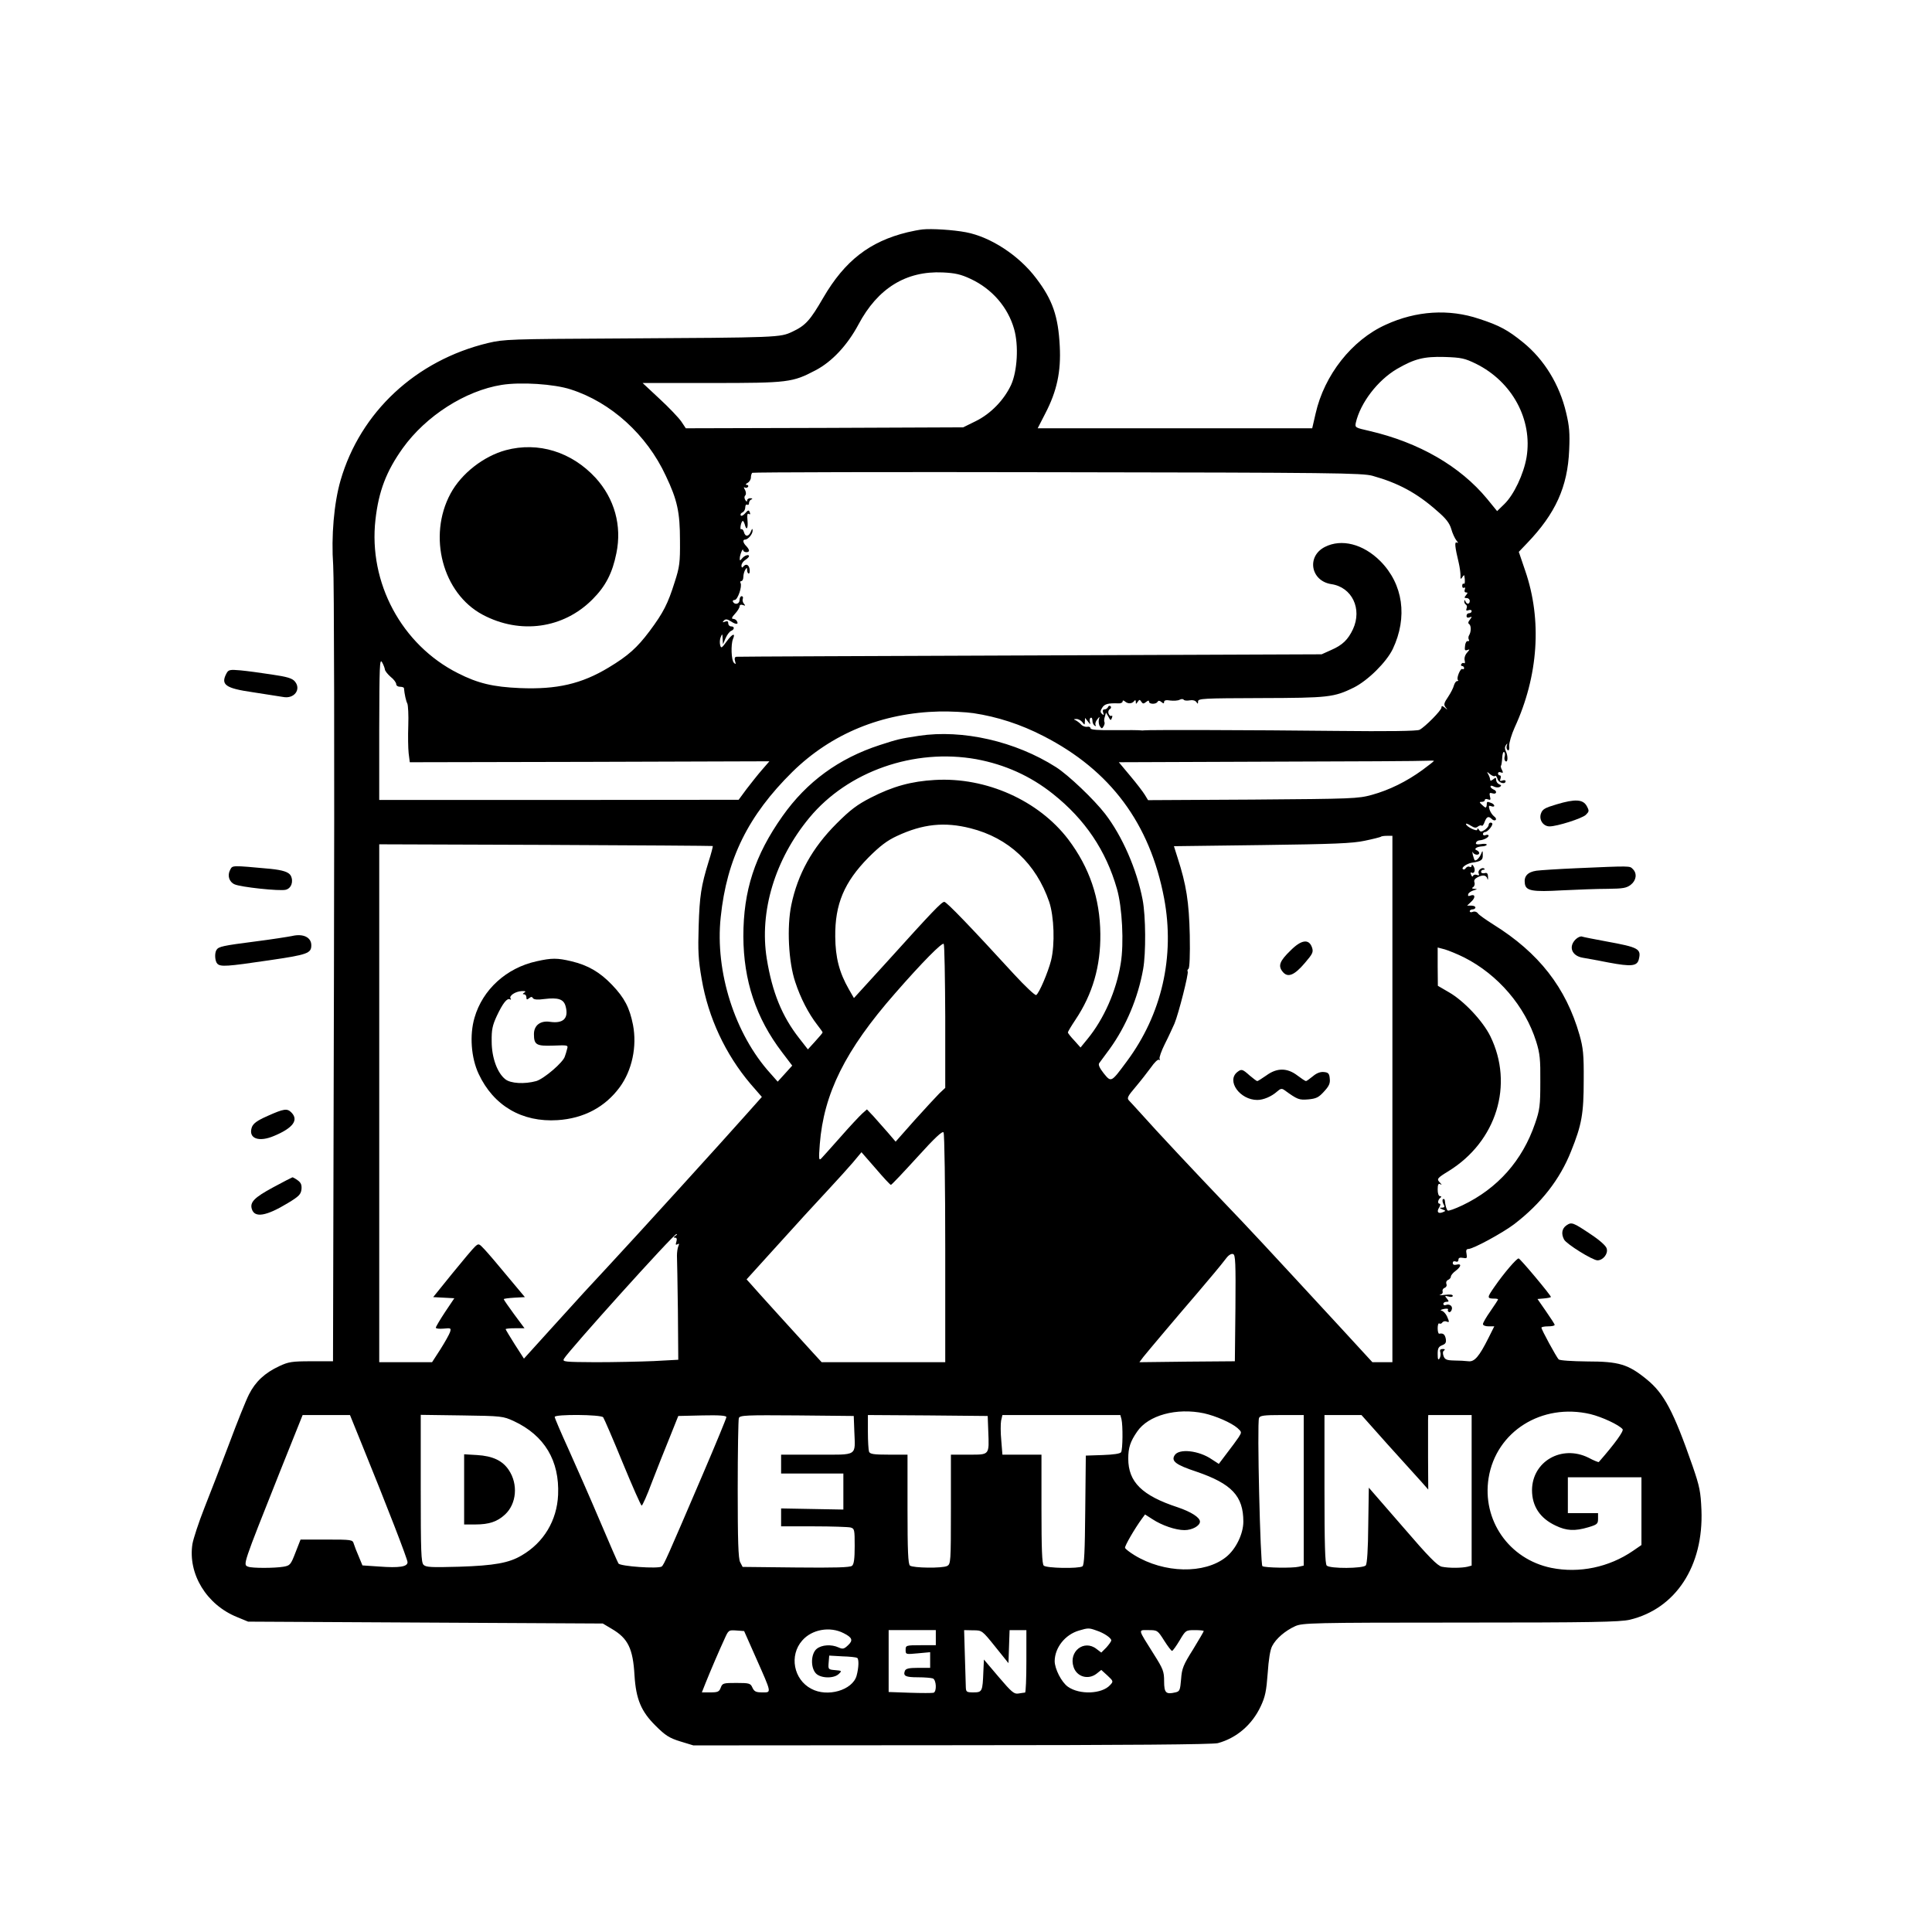 <?xml version="1.0" standalone="no"?>
<!DOCTYPE svg PUBLIC "-//W3C//DTD SVG 20010904//EN"
 "http://www.w3.org/TR/2001/REC-SVG-20010904/DTD/svg10.dtd">
<svg version="1.0" xmlns="http://www.w3.org/2000/svg"
 width="1024pt" height="1024pt" viewBox="0 0 1024 1024"
 preserveAspectRatio="xMidYMid meet">
<g transform="translate(0,1024) scale(0.1,-0.1)"
fill="#000000" stroke="none">
<path d="M4890 9024 c-19 -2 -55 -9 -80 -15 -201 -49 -332 -151 -446 -346 -70
-121 -94 -148 -164 -181 -67 -31 -64 -31 -925 -36 -570 -3 -604 -4 -688 -24
-383 -92 -677 -366 -782 -728 -35 -121 -50 -297 -39 -451 5 -69 7 -1001 4
-2170 l-5 -2048 -115 0 c-103 0 -121 -3 -170 -26 -77 -36 -126 -82 -160 -149
-16 -31 -63 -148 -105 -261 -42 -112 -102 -266 -132 -342 -30 -76 -58 -162
-63 -190 -25 -159 75 -323 237 -388 l58 -24 940 -5 940 -5 47 -28 c86 -50 113
-104 121 -247 8 -126 35 -191 112 -267 52 -52 73 -65 131 -83 l69 -21 1370 1
c939 0 1383 4 1410 11 99 27 181 97 227 195 24 51 30 81 37 175 5 73 13 125
24 145 20 39 69 81 122 105 38 17 89 19 875 19 701 0 845 3 898 15 243 58 392
284 380 582 -4 95 -9 123 -47 233 -101 290 -151 384 -243 459 -98 80 -147 95
-315 95 -81 1 -146 5 -152 11 -12 13 -91 157 -91 168 0 4 16 7 35 7 19 0 35 3
35 8 0 4 -21 36 -46 72 l-45 65 35 3 c20 2 36 5 36 8 0 9 -163 204 -171 204
-11 0 -78 -78 -127 -149 -42 -60 -42 -64 1 -64 9 0 17 -2 17 -4 0 -3 -18 -30
-40 -62 -22 -31 -40 -62 -40 -69 0 -7 13 -12 30 -12 l30 0 -31 -62 c-49 -98
-74 -127 -106 -123 -16 2 -50 4 -76 4 -40 1 -49 5 -56 24 -5 14 -4 25 3 29 7
5 4 8 -7 8 -13 0 -17 -5 -13 -17 3 -10 1 -25 -4 -33 -7 -11 -10 -5 -10 23 0
30 4 39 24 47 18 7 22 14 19 34 -5 24 -14 31 -35 27 -5 0 -8 13 -8 30 0 16 4
28 9 24 5 -3 13 0 16 6 4 5 13 8 21 5 17 -7 17 -4 3 28 -7 14 -19 27 -28 29
-10 2 -5 5 11 9 15 3 25 2 23 -3 -3 -4 -1 -10 4 -13 5 -3 12 2 15 11 8 19 -10
34 -31 26 -7 -3 -13 0 -13 6 0 6 7 11 16 11 14 0 15 2 3 17 -13 15 -12 16 9
11 12 -4 22 -2 22 4 0 7 -16 8 -42 5 -24 -3 -35 -3 -25 0 10 3 16 11 13 18 -2
7 2 16 11 19 9 4 13 13 9 21 -3 9 1 18 9 21 8 4 15 11 15 18 0 6 11 20 25 30
30 23 33 40 5 33 -13 -3 -20 0 -20 9 0 8 6 11 15 8 9 -4 15 0 15 9 0 10 7 13
24 10 21 -4 23 -2 19 21 -4 18 -1 26 9 26 26 0 182 85 244 132 142 109 242
237 301 386 57 141 67 200 67 377 1 137 -3 171 -22 239 -72 252 -216 436 -457
586 -38 24 -75 50 -81 58 -6 9 -18 13 -28 9 -9 -4 -16 -2 -16 3 0 6 7 10 15
10 8 0 15 5 15 10 0 6 -10 10 -22 10 l-22 0 22 21 c24 22 21 42 -5 32 -11 -4
-14 -2 -11 8 2 7 15 16 29 20 20 6 21 7 4 8 -14 1 -16 4 -7 9 7 5 10 16 7 25
-4 10 1 19 14 26 29 16 49 13 54 -6 3 -10 4 -6 4 8 -1 20 -5 25 -19 21 -10 -2
-18 1 -18 7 0 6 5 11 12 11 6 0 9 2 6 5 -11 12 -37 -7 -31 -23 5 -11 2 -14
-10 -9 -8 3 -17 1 -20 -6 -2 -6 -6 -3 -10 7 -4 9 -3 15 2 11 15 -9 23 13 12
32 -6 11 -11 13 -11 5 0 -7 -5 -10 -11 -6 -6 3 -15 0 -20 -7 -4 -7 -11 -10
-16 -5 -8 8 21 28 46 33 52 8 61 14 60 41 0 25 -1 26 -9 6 -8 -21 -28 -40 -34
-33 -2 2 -6 15 -10 29 -3 14 -3 19 0 13 7 -15 34 -18 34 -4 0 5 -6 11 -12 14
-19 6 -3 19 26 21 14 0 26 5 26 9 0 5 -14 6 -31 3 -20 -3 -29 -1 -26 7 2 7 10
12 18 13 22 1 49 15 49 25 0 4 -7 6 -15 3 -8 -4 -15 -1 -15 5 0 6 5 11 11 11
12 0 38 29 39 43 0 4 -4 7 -10 7 -5 0 -10 -6 -10 -13 0 -7 -10 -18 -21 -26
-18 -11 -23 -11 -30 1 -6 9 -9 9 -9 1 0 -13 -60 16 -60 30 0 4 11 0 25 -9 19
-12 28 -14 38 -5 8 6 17 8 20 5 4 -4 11 5 16 20 11 29 21 32 39 14 6 -6 15 -8
19 -4 5 4 1 13 -8 19 -9 7 -20 23 -24 36 -6 20 -4 23 9 18 9 -4 16 -2 16 2 0
5 -7 12 -16 15 -22 9 -24 8 -24 -9 0 -8 -3 -15 -6 -15 -3 0 -12 7 -20 15 -14
13 -14 15 0 15 9 0 16 4 16 10 0 5 7 7 17 3 13 -5 15 -2 10 16 -4 18 -2 21 14
16 22 -7 26 13 4 21 -8 4 -15 10 -15 15 0 6 7 6 18 0 10 -5 24 -6 31 -2 10 6
9 10 -3 14 -9 4 -16 14 -16 23 0 13 -3 14 -15 4 -8 -7 -16 -10 -16 -6 -1 3 -2
9 -3 14 -1 4 -5 14 -10 22 -7 10 -3 10 11 -3 11 -9 23 -14 27 -10 4 4 9 -3 13
-15 5 -22 43 -32 43 -12 0 5 -8 6 -17 3 -12 -5 -15 -2 -10 10 3 9 2 17 -3 17
-6 0 -10 5 -10 11 0 6 7 9 15 5 12 -4 13 -2 6 13 -6 10 -8 21 -5 23 2 3 5 21
6 41 1 20 5 34 10 31 5 -3 6 -14 3 -24 -3 -10 -1 -21 5 -25 13 -8 13 30 1 54
-6 11 -6 22 1 32 8 11 9 11 4 -3 -3 -10 0 -20 5 -24 7 -4 10 5 8 22 -1 16 12
60 29 98 126 273 146 570 56 831 l-34 100 43 45 c152 158 216 300 224 495 4
89 1 126 -16 197 -35 150 -117 283 -228 373 -80 65 -125 90 -233 125 -160 54
-334 43 -495 -31 -180 -81 -326 -267 -372 -471 l-18 -78 -727 0 -728 0 40 78
c62 119 84 222 77 357 -8 159 -38 246 -125 360 -91 121 -241 219 -372 244 -68
13 -183 20 -230 15z m254 -262 c114 -53 198 -150 231 -266 25 -87 17 -223 -16
-296 -38 -81 -108 -153 -187 -192 l-67 -33 -735 -3 -735 -2 -24 36 c-14 20
-65 74 -115 120 l-90 84 365 0 c407 0 429 3 551 67 88 46 169 133 228 243 102
192 252 285 447 276 65 -3 96 -10 147 -34z m2679 -450 c192 -95 301 -296 268
-496 -15 -88 -67 -199 -118 -248 l-38 -37 -53 65 c-143 173 -361 299 -624 360
-75 17 -77 18 -72 43 24 105 115 225 219 286 92 53 141 66 251 63 90 -3 107
-7 167 -36z m-4798 -136 c213 -68 403 -240 504 -458 61 -128 75 -193 75 -343
1 -116 -2 -140 -28 -220 -36 -115 -60 -162 -133 -260 -66 -88 -114 -131 -217
-193 -144 -87 -275 -117 -470 -109 -142 6 -223 25 -329 79 -298 150 -475 480
-437 814 17 150 57 256 145 379 123 171 331 304 524 335 101 16 277 5 366 -24z
m4250 -458 c136 -38 235 -91 342 -186 47 -40 66 -65 75 -96 6 -22 19 -50 27
-60 10 -12 11 -16 3 -12 -14 8 -11 -22 10 -109 5 -22 9 -51 9 -65 -1 -20 1
-22 9 -10 5 8 10 13 11 10 5 -28 4 -48 -3 -44 -4 3 -8 -2 -8 -11 0 -9 4 -13
10 -10 6 3 7 -1 4 -9 -4 -9 -1 -16 6 -16 10 0 10 -3 0 -15 -10 -12 -10 -15 4
-15 9 0 16 -7 16 -15 0 -18 -16 -20 -23 -2 -4 9 -6 9 -6 0 -1 -6 3 -14 9 -18
5 -3 7 -12 3 -20 -4 -11 -1 -13 11 -9 9 3 16 1 16 -5 0 -6 -6 -11 -13 -11 -8
0 -14 -6 -14 -14 0 -9 6 -12 16 -8 14 5 14 4 2 -12 -10 -12 -11 -20 -4 -24 11
-8 11 -41 -1 -60 -4 -6 -4 -17 -1 -22 4 -6 1 -9 -5 -8 -7 2 -14 -10 -15 -25
-3 -23 -1 -27 13 -22 13 5 13 3 -2 -14 -11 -12 -16 -29 -13 -41 3 -11 1 -18
-3 -15 -5 3 -11 1 -15 -5 -3 -5 -1 -10 4 -10 6 0 11 -5 11 -11 0 -5 -4 -8 -9
-5 -10 7 -33 -49 -24 -58 4 -3 2 -6 -4 -6 -6 0 -13 -10 -17 -23 -3 -13 -17
-40 -31 -61 -22 -32 -24 -41 -13 -55 12 -14 11 -15 -4 -2 -14 11 -18 11 -18 1
0 -15 -86 -102 -116 -118 -13 -7 -167 -9 -444 -6 -444 5 -1000 6 -1016 3 -5
-1 -13 -1 -19 0 -5 1 -67 2 -137 1 -89 -1 -128 2 -128 10 0 6 -8 10 -17 8 -10
-2 -25 3 -33 12 -8 9 -22 19 -30 23 -11 4 -10 6 4 6 10 1 25 -7 32 -16 13 -17
13 -17 14 2 l1 20 16 -20 c12 -16 14 -16 10 -3 -3 10 -2 20 3 23 6 4 10 -3 10
-14 0 -11 5 -23 12 -27 6 -4 8 -3 5 3 -4 6 0 19 8 29 14 18 14 18 9 -1 -2 -11
0 -27 6 -35 9 -13 11 -13 19 0 5 8 7 18 5 22 -3 5 -2 18 2 30 l6 21 13 -22
c10 -20 13 -21 18 -7 4 10 3 15 -2 12 -5 -3 -12 2 -15 11 -4 9 -1 20 6 24 7 4
9 12 4 16 -5 4 -11 2 -13 -4 -3 -7 -11 -13 -19 -13 -8 0 -11 -6 -7 -17 5 -14
3 -15 -6 -7 -10 9 -10 16 1 33 12 20 32 25 86 23 12 -1 22 4 22 10 0 7 5 7 14
-1 16 -13 37 -11 48 4 5 6 8 4 8 -5 0 -13 1 -13 10 0 9 13 11 13 19 1 8 -12
12 -12 25 -2 11 9 16 10 16 2 0 -14 37 -15 45 -1 5 8 11 7 21 -1 11 -9 14 -9
14 1 0 8 11 11 33 7 17 -2 40 -1 49 4 9 5 19 5 22 0 3 -4 17 -6 32 -3 16 3 29
-1 35 -9 7 -11 9 -11 9 3 0 16 27 17 333 18 359 1 387 4 493 56 75 38 172 134
206 204 80 169 55 344 -66 466 -91 91 -206 120 -294 75 -98 -50 -75 -180 34
-197 110 -16 165 -131 115 -239 -26 -55 -55 -84 -115 -110 l-51 -23 -1545 -6
c-850 -3 -1551 -6 -1558 -7 -8 -2 -10 -10 -6 -23 5 -17 4 -19 -6 -9 -14 13
-17 97 -5 126 15 35 -4 28 -33 -12 -27 -37 -30 -39 -35 -20 -3 12 -2 31 3 42
8 20 9 19 10 -8 l2 -30 14 33 c8 18 21 35 29 38 19 8 19 24 0 24 -8 0 -15 7
-15 16 0 11 -5 14 -17 9 -14 -5 -15 -4 -6 6 9 9 18 8 38 -5 27 -18 42 -16 30
3 -3 6 -12 11 -20 11 -9 0 -6 9 10 26 14 15 25 33 25 40 0 8 7 11 18 7 13 -5
14 -3 5 7 -6 7 -9 19 -6 26 3 8 0 14 -6 14 -6 0 -11 -9 -11 -20 0 -21 -24 -28
-35 -10 -3 6 1 10 9 10 16 0 41 73 31 90 -3 6 -1 10 4 10 6 0 11 10 11 23 0
12 5 29 10 37 8 13 10 12 10 -2 0 -10 4 -18 9 -18 4 0 6 11 4 25 -5 24 -21 29
-35 10 -5 -6 -8 -2 -8 7 0 10 9 23 20 30 11 7 20 16 20 20 0 12 -24 4 -37 -12
-11 -13 -12 -13 -12 0 0 19 17 59 18 44 1 -13 31 -15 31 -2 0 5 -7 16 -15 24
-17 17 -20 34 -6 34 16 0 41 30 40 48 0 12 -3 11 -9 -5 -11 -28 -30 -30 -37
-3 -3 11 -9 17 -14 15 -9 -6 -3 34 6 43 3 4 8 -4 12 -16 9 -37 19 -25 15 19
-3 29 -1 40 7 35 7 -5 9 -1 5 9 -5 13 -9 12 -24 -5 -10 -12 -21 -17 -24 -12
-3 6 1 12 9 16 8 3 15 15 15 26 0 12 5 18 10 15 6 -3 10 0 10 9 0 8 6 17 13
19 7 3 5 6 -5 6 -10 1 -18 -5 -18 -11 0 -9 -3 -8 -10 2 -5 9 -6 18 0 24 5 5 5
17 -1 29 -8 13 -8 17 -1 13 6 -3 13 -2 17 4 3 5 0 10 -7 10 -8 0 -6 5 5 11 9
5 17 18 17 28 0 10 3 21 7 25 4 3 732 5 1617 3 1463 -2 1616 -4 1671 -19z
m-5235 -1026 c0 -7 14 -25 30 -39 17 -13 30 -31 30 -39 0 -8 9 -14 20 -14 11
0 20 -3 21 -7 3 -33 11 -69 18 -82 4 -9 7 -61 5 -116 -2 -55 -1 -121 2 -148
l6 -47 953 2 953 3 -39 -45 c-22 -25 -58 -71 -82 -102 l-42 -57 -952 -1 -953
0 0 378 c1 332 2 374 15 352 8 -14 14 -31 15 -38z m3120 -232 c126 -19 250
-59 370 -121 356 -182 565 -464 640 -860 58 -308 -12 -615 -198 -865 -83 -112
-82 -112 -122 -63 -22 28 -30 46 -24 54 5 7 30 41 56 76 86 119 150 270 177
423 15 84 14 281 -3 368 -31 161 -108 337 -199 455 -59 76 -194 205 -260 247
-215 137 -495 201 -727 166 -104 -16 -111 -18 -207 -49 -218 -71 -387 -195
-515 -376 -148 -209 -208 -396 -208 -638 1 -235 67 -433 205 -614 l54 -71 -38
-42 -39 -43 -38 43 c-189 208 -295 540 -264 829 32 309 146 539 380 770 207
203 475 313 780 320 58 1 139 -3 180 -9z m15 -244 c151 -28 287 -89 406 -184
170 -135 281 -300 339 -503 28 -97 38 -289 20 -396 -23 -144 -89 -294 -177
-401 l-36 -44 -33 37 c-19 20 -34 39 -34 43 0 4 18 34 40 67 91 136 134 284
132 455 -2 189 -57 351 -170 501 -157 206 -435 331 -707 315 -125 -7 -223 -34
-340 -94 -72 -37 -108 -64 -181 -137 -129 -129 -206 -268 -240 -432 -24 -116
-15 -302 21 -408 28 -86 71 -168 116 -226 16 -20 29 -39 29 -41 0 -3 -18 -24
-39 -47 l-39 -43 -46 59 c-91 116 -143 243 -172 422 -40 250 43 526 226 747
204 246 555 369 885 310z m2425 -9 c0 -2 -28 -24 -62 -49 -83 -60 -173 -105
-267 -131 -73 -20 -100 -21 -631 -25 l-555 -3 -17 28 c-9 15 -44 61 -77 100
l-61 73 797 3 c439 1 815 3 836 5 20 1 37 1 37 -1z m-2456 -357 c202 -51 347
-187 417 -390 26 -78 31 -225 10 -310 -16 -63 -63 -174 -79 -184 -6 -3 -59 47
-118 111 -228 249 -357 383 -369 383 -14 0 -63 -51 -304 -318 l-175 -192 -27
47 c-51 89 -71 168 -72 278 -2 173 48 290 176 420 61 61 99 90 151 114 137 64
252 76 390 41z m2236 -1435 l0 -1395 -53 0 -53 0 -159 173 c-420 455 -480 520
-640 687 -129 135 -349 369 -425 455 -30 33 -60 66 -67 73 -11 12 -5 23 35 70
27 32 63 78 82 104 18 26 37 45 43 41 6 -3 7 -1 3 5 -3 6 9 41 28 79 19 37 41
86 51 108 22 53 76 266 70 276 -3 4 -1 10 4 14 6 3 9 73 7 178 -4 176 -18 267
-65 412 l-19 60 467 6 c381 5 481 9 545 23 44 9 82 19 85 21 2 3 17 5 33 5
l28 0 0 -1395z m-3602 1341 c1 -2 -8 -39 -22 -82 -40 -130 -48 -182 -53 -344
-4 -129 -2 -176 16 -279 35 -205 126 -399 259 -556 l60 -69 -82 -92 c-116
-131 -583 -645 -731 -804 -99 -106 -143 -154 -305 -333 l-143 -158 -49 76
c-26 41 -48 78 -48 80 0 3 23 5 50 5 l50 0 -55 74 c-30 41 -55 77 -55 80 0 3
25 6 56 8 l56 3 -92 110 c-50 61 -105 125 -122 143 -30 32 -31 32 -50 15 -11
-10 -65 -74 -121 -143 l-101 -125 56 -3 56 -3 -49 -73 c-27 -41 -49 -78 -49
-83 0 -5 18 -7 41 -5 39 4 41 3 34 -19 -4 -12 -27 -53 -51 -91 l-44 -68 -140
0 -140 0 0 1373 0 1372 882 -3 c486 -2 884 -5 886 -6z m1232 -906 l0 -376 -31
-29 c-17 -17 -76 -81 -132 -143 l-100 -113 -41 48 c-23 26 -57 65 -76 86 l-35
37 -25 -22 c-14 -13 -66 -68 -114 -123 -49 -55 -95 -107 -103 -115 -13 -13
-14 -3 -8 75 21 269 135 499 399 800 144 165 251 273 258 262 4 -7 7 -181 8
-387z m2751 315 c179 -91 322 -258 381 -445 20 -64 23 -95 22 -215 0 -125 -3
-148 -28 -220 -67 -196 -198 -344 -384 -433 -40 -19 -76 -32 -79 -28 -7 6 -13
29 -15 53 -1 7 -5 10 -10 7 -4 -3 -3 -14 2 -25 9 -15 7 -19 -7 -20 -16 0 -15
-1 2 -9 19 -7 19 -8 2 -15 -25 -10 -34 2 -19 25 7 12 8 20 2 20 -12 0 -9 22 5
32 6 5 5 8 -2 8 -8 0 -13 14 -13 36 0 25 4 33 13 28 10 -6 10 -4 0 7 -20 20
-17 24 45 62 254 157 347 458 221 715 -40 81 -140 187 -218 232 l-60 35 -1
102 0 101 38 -10 c20 -6 67 -25 103 -43z m-2751 -1542 l0 -603 -327 0 -328 0
-45 49 c-75 82 -313 344 -333 368 l-20 22 134 148 c157 174 208 229 309 338
41 44 96 105 121 134 l45 54 75 -86 c41 -48 77 -87 81 -87 4 0 66 66 139 146
94 104 134 141 140 132 5 -7 9 -284 9 -615z m-1430 67 c-11 -7 -12 -10 -2 -10
9 0 11 -7 7 -21 -5 -16 -4 -19 6 -14 9 6 10 3 4 -11 -4 -10 -7 -32 -7 -49 1
-16 3 -148 5 -291 l2 -261 -130 -7 c-71 -3 -210 -6 -308 -6 -165 1 -177 2
-168 18 23 41 581 661 596 661 6 1 3 -4 -5 -9z m2968 -384 l-3 -281 -253 -2
-253 -3 21 28 c24 30 179 214 285 337 72 85 119 140 155 187 12 16 27 25 36
21 12 -4 14 -46 12 -287z m-166 -557 c62 -14 143 -49 177 -78 23 -21 23 -22 6
-49 -10 -15 -38 -53 -62 -84 l-43 -57 -37 24 c-68 47 -174 59 -197 22 -20 -31
6 -51 115 -87 187 -64 249 -129 249 -265 0 -65 -40 -147 -92 -188 -114 -91
-328 -86 -485 10 -26 16 -48 33 -50 39 -3 9 51 102 89 154 l17 23 39 -25 c50
-33 123 -58 170 -58 41 0 82 23 82 45 0 22 -47 52 -118 76 -189 62 -262 134
-262 258 0 58 11 91 47 143 59 87 209 128 355 97z m2047 -4 c62 -15 152 -57
171 -80 8 -9 -41 -77 -126 -174 -2 -2 -27 8 -55 23 -142 70 -298 -20 -299
-172 0 -85 42 -149 125 -188 58 -28 102 -30 173 -9 47 14 52 18 52 45 l0 30
-80 0 -80 0 0 95 0 95 195 0 195 0 0 -180 0 -179 -45 -31 c-127 -87 -285 -120
-433 -90 -224 46 -368 253 -332 477 40 246 282 398 539 338z m-6512 -158 c135
-332 243 -611 243 -627 0 -24 -43 -31 -150 -23 l-89 6 -19 46 c-11 25 -23 56
-27 69 -6 21 -10 22 -144 22 l-138 0 -27 -69 c-25 -65 -29 -69 -64 -75 -48 -8
-166 -8 -186 0 -29 11 -33 -1 171 512 l117 292 125 0 126 0 62 -153z m806 121
c163 -76 243 -210 235 -391 -6 -136 -76 -253 -193 -321 -67 -40 -145 -54 -332
-60 -146 -4 -175 -3 -188 10 -13 13 -15 69 -15 405 l0 390 218 -3 c212 -3 218
-4 275 -30z m474 20 c5 -7 52 -115 103 -240 52 -126 97 -228 101 -228 4 0 29
55 54 123 26 67 68 174 94 237 l46 115 128 3 c90 2 127 -1 127 -9 0 -6 -56
-142 -125 -303 -188 -439 -206 -480 -218 -489 -19 -13 -219 1 -229 16 -4 6
-49 109 -99 227 -50 118 -125 288 -165 377 -41 90 -74 167 -74 173 0 15 245
13 257 -2z m1331 -73 c5 -136 22 -125 -198 -125 l-190 0 0 -50 0 -50 165 0
165 0 0 -95 0 -96 -165 3 -165 3 0 -47 0 -48 173 0 c94 0 182 -3 195 -6 21 -6
22 -11 22 -99 0 -67 -4 -96 -14 -104 -10 -9 -92 -11 -297 -9 l-283 3 -13 25
c-10 19 -13 115 -13 387 0 199 3 369 6 377 6 15 39 16 308 14 l301 -3 3 -80z
m710 0 c5 -129 8 -125 -103 -125 l-95 0 0 -290 c0 -280 -1 -290 -20 -300 -25
-13 -180 -11 -197 2 -10 8 -13 80 -13 299 l0 289 -99 0 c-81 0 -100 3 -105 16
-3 9 -6 56 -6 105 l0 89 318 -2 317 -3 3 -80z m706 63 c8 -33 7 -161 -2 -175
-5 -8 -41 -13 -97 -15 l-90 -3 -3 -290 c-2 -216 -5 -291 -15 -297 -20 -13
-191 -10 -205 4 -9 9 -12 89 -12 300 l0 288 -104 0 -103 0 -6 75 c-4 41 -4 88
-1 105 l7 30 312 0 313 0 6 -22z m966 -377 l0 -399 -26 -6 c-32 -8 -178 -6
-193 3 -11 7 -29 757 -18 785 5 13 24 16 122 16 l115 0 0 -399z m445 243 c77
-85 157 -174 178 -197 l37 -42 -1 170 c0 94 0 182 0 198 l1 27 115 0 115 0 0
-399 0 -399 -22 -6 c-30 -7 -97 -8 -136 0 -23 5 -68 50 -208 213 l-179 206 -3
-199 c-1 -127 -6 -204 -13 -213 -15 -17 -190 -18 -207 -1 -9 9 -12 113 -12
405 l0 393 98 0 98 0 139 -156z m-2884 -1000 c46 -23 52 -38 24 -64 -21 -20
-28 -22 -50 -12 -39 18 -90 14 -116 -7 -31 -25 -34 -98 -5 -130 25 -27 96 -29
122 -3 17 16 16 17 -20 20 -36 3 -37 4 -34 40 l3 37 70 -4 c39 -1 73 -5 78 -8
10 -6 9 -51 -3 -95 -22 -77 -155 -115 -240 -69 -94 49 -118 177 -48 256 51 59
147 76 219 39z m1340 14 c40 -13 78 -39 79 -52 0 -6 -12 -22 -26 -38 l-27 -27
-25 19 c-66 52 -149 -13 -122 -95 17 -53 78 -70 122 -36 l25 20 33 -30 c31
-29 32 -31 14 -50 -43 -48 -162 -53 -224 -9 -34 24 -70 95 -70 136 1 72 56
141 130 162 47 14 52 14 91 0z m-1805 -143 c86 -194 84 -185 34 -185 -33 0
-42 4 -52 25 -10 23 -16 25 -85 25 -69 0 -74 -1 -83 -25 -8 -22 -16 -25 -55
-25 l-45 0 19 48 c26 65 74 177 101 235 21 47 22 48 63 45 l41 -3 62 -140z
m954 105 l0 -40 -80 0 c-78 0 -80 -1 -80 -25 0 -24 1 -24 65 -18 l65 6 0 -42
0 -41 -64 0 c-49 0 -65 -4 -70 -16 -10 -27 3 -34 69 -34 35 0 70 -3 79 -6 19
-7 22 -70 4 -76 -7 -2 -64 -2 -125 0 l-113 4 0 164 0 164 125 0 125 0 0 -40z
m315 -48 l70 -87 3 88 3 87 44 0 45 0 0 -165 c0 -91 -3 -165 -7 -166 -5 0 -20
-3 -35 -5 -23 -4 -36 7 -105 88 l-78 92 -3 -64 c-4 -105 -6 -110 -52 -110 -37
0 -40 2 -41 28 0 15 -3 89 -5 165 l-4 137 47 -1 c48 0 48 0 118 -87z m895 33
c19 -30 38 -55 42 -55 4 0 22 25 40 55 32 54 33 55 80 55 27 0 48 -2 48 -5 0
-3 -26 -47 -57 -98 -51 -81 -59 -100 -63 -157 -5 -58 -7 -65 -30 -70 -50 -12
-60 -3 -60 59 0 52 -5 65 -55 144 -86 137 -84 127 -28 127 47 0 49 -1 83 -55z"/>
<path d="M2681 7854 c-118 -32 -236 -124 -293 -230 -122 -226 -42 -529 170
-642 199 -106 429 -74 583 82 69 69 105 139 126 244 30 146 -10 289 -110 399
-127 138 -304 193 -476 147z"/>
<path d="M6841 5203 c-59 -57 -68 -82 -43 -113 27 -34 62 -20 118 46 42 49 46
58 38 82 -16 47 -56 42 -113 -15z"/>
<path d="M6558 4558 c-59 -47 14 -148 106 -148 32 0 75 18 104 44 19 17 26 18
40 8 69 -50 77 -53 126 -49 42 4 55 10 83 41 27 29 34 44 31 69 -2 27 -8 33
-31 35 -18 2 -38 -5 -58 -22 -17 -14 -34 -26 -37 -26 -4 0 -25 14 -46 30 -54
41 -108 41 -164 0 -23 -16 -45 -30 -48 -30 -4 0 -22 14 -41 30 -38 34 -43 35
-65 18z"/>
<path d="M2844 5145 c-160 -35 -286 -150 -329 -299 -27 -92 -18 -213 22 -298
79 -169 230 -257 418 -245 139 9 252 69 330 175 65 89 92 215 70 330 -18 91
-45 143 -111 212 -64 67 -127 104 -215 125 -76 18 -104 18 -185 0z m-65 -166
c-10 -6 -10 -9 -1 -9 6 0 12 -7 12 -16 0 -13 3 -14 14 -5 11 9 16 9 21 0 5 -7
25 -9 60 -4 75 9 103 -1 113 -39 17 -63 -12 -92 -82 -82 -51 8 -86 -18 -86
-65 0 -57 13 -64 102 -61 77 3 80 3 74 -17 -3 -12 -8 -30 -12 -40 -8 -31 -111
-119 -152 -131 -62 -17 -136 -13 -164 10 -42 33 -72 114 -72 200 -1 62 4 85
27 135 32 68 55 97 70 88 6 -3 7 -1 3 5 -9 14 25 37 59 39 20 1 24 -2 14 -8z"/>
<path d="M2460 2346 l0 -186 59 0 c74 0 117 15 158 53 61 57 70 160 20 235
-33 50 -85 75 -169 80 l-68 4 0 -186z"/>
<path d="M1201 6672 c-33 -61 -7 -80 139 -101 69 -11 141 -22 160 -25 59 -12
98 40 63 82 -14 17 -41 25 -123 37 -58 9 -133 19 -166 22 -55 5 -63 3 -73 -15z"/>
<path d="M8251 5977 c-64 -19 -76 -26 -84 -50 -11 -33 13 -67 46 -67 40 0 172
42 192 61 18 18 19 21 5 47 -20 36 -62 38 -159 9z"/>
<path d="M1220 5630 c-16 -30 -6 -64 23 -77 32 -15 240 -37 271 -29 30 7 43
44 27 75 -11 19 -41 29 -108 36 -208 19 -200 19 -213 -5z"/>
<path d="M8350 5638 c-91 -4 -184 -10 -207 -13 -46 -7 -67 -29 -61 -68 5 -39
40 -45 198 -36 80 4 188 8 241 8 82 1 100 4 123 22 29 23 34 60 10 83 -17 17
-6 17 -304 4z"/>
<path d="M1548 5279 c-20 -4 -108 -18 -195 -29 -171 -22 -194 -27 -205 -44
-12 -17 -9 -61 4 -74 17 -17 50 -15 273 18 205 30 225 37 225 80 0 42 -43 63
-102 49z"/>
<path d="M8351 5261 c-39 -39 -20 -87 37 -97 20 -3 84 -15 140 -26 118 -22
149 -19 158 17 14 56 -1 64 -171 95 -64 12 -122 23 -130 26 -7 3 -23 -4 -34
-15z"/>
<path d="M1420 4326 c-57 -25 -77 -40 -85 -60 -21 -60 36 -82 119 -46 100 42
130 84 90 124 -22 22 -39 20 -124 -18z"/>
<path d="M1448 3947 c-100 -54 -125 -79 -113 -116 15 -47 76 -37 190 32 60 36
70 47 73 74 2 23 -3 35 -20 47 -12 9 -25 16 -28 16 -3 -1 -49 -24 -102 -53z"/>
<path d="M8302 3745 c-24 -17 -28 -45 -12 -75 13 -24 151 -110 177 -110 29 0
57 34 49 62 -3 14 -35 43 -83 75 -97 65 -103 67 -131 48z"/>
</g>
</svg>
